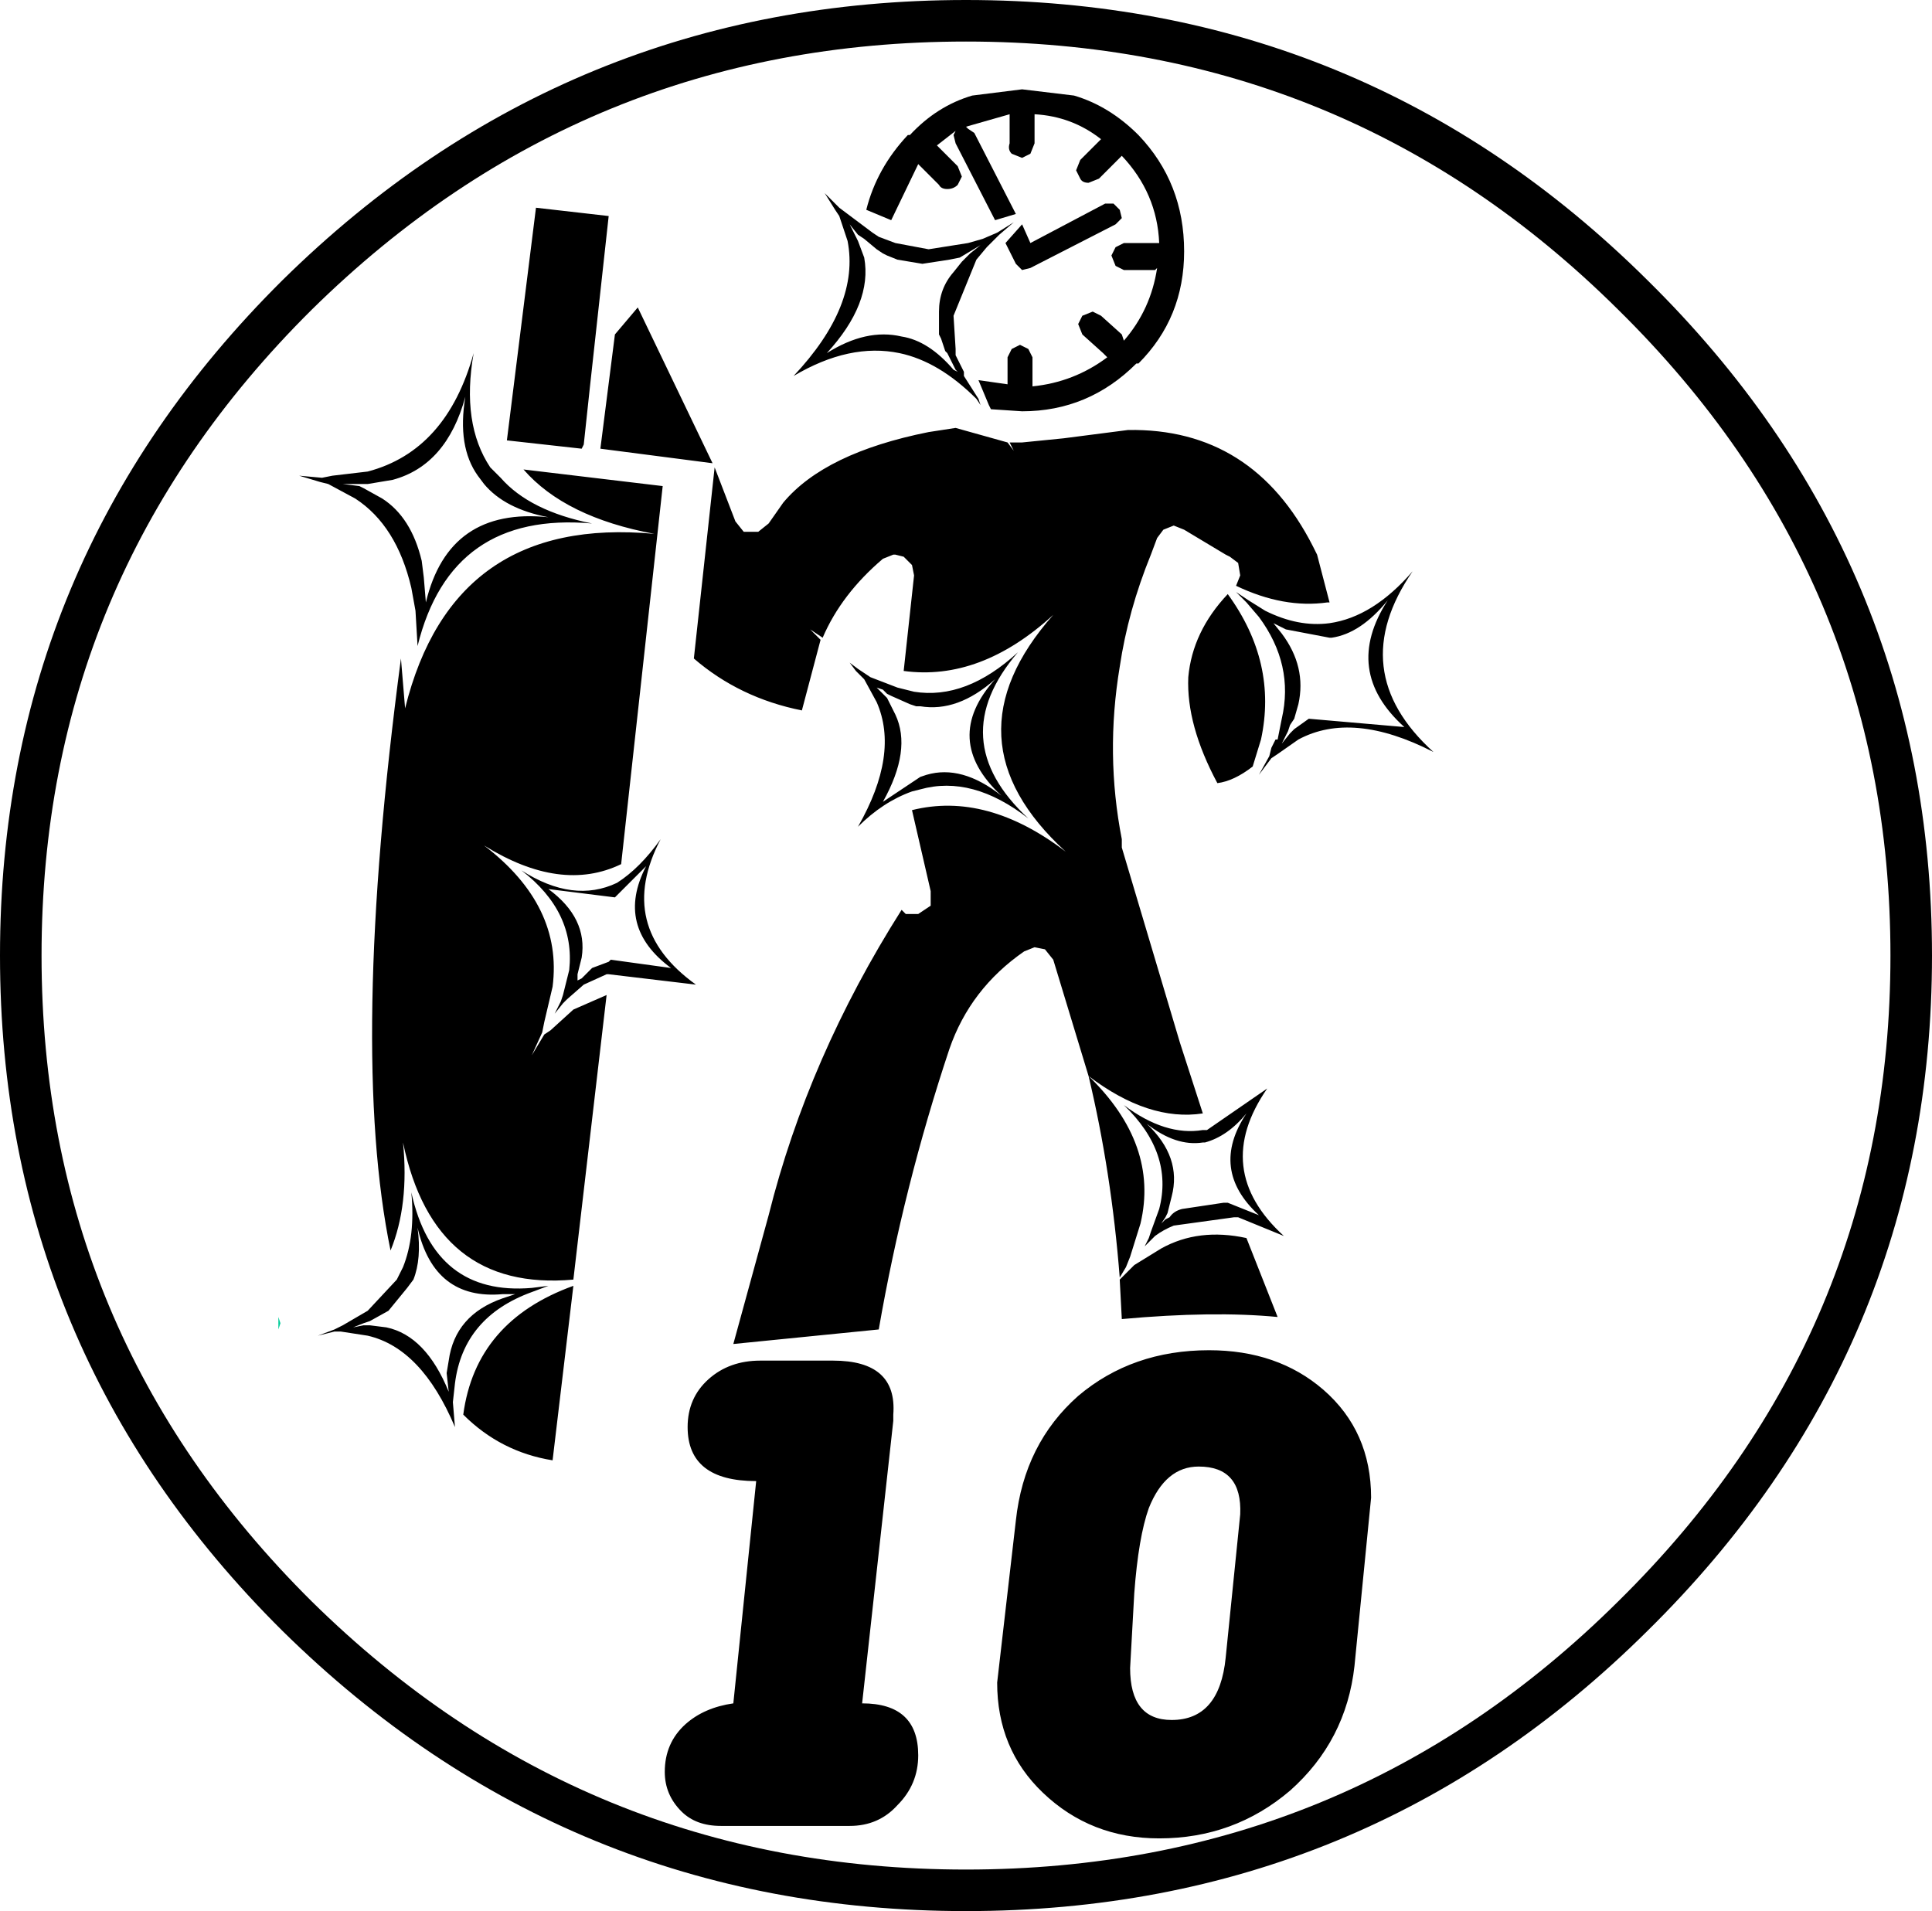 <?xml version="1.0" encoding="UTF-8" standalone="no"?>
<svg xmlns:xlink="http://www.w3.org/1999/xlink" height="46.0px" width="46.5px" xmlns="http://www.w3.org/2000/svg">
  <g transform="matrix(1.0, 0.0, 0.0, 1.0, 23.25, 23.0)">
    <path d="M16.05 -15.9 Q22.75 -9.3 22.75 0.0 22.75 9.3 16.05 15.9 9.4 22.5 0.0 22.5 -9.4 22.5 -16.1 15.9 -22.75 9.3 -22.75 0.0 -22.75 -9.3 -16.1 -15.9 -9.4 -22.5 0.0 -22.5 9.4 -22.5 16.05 -15.9 Z" fill="none" stroke="#000000" stroke-linecap="round" stroke-linejoin="round" stroke-width="1.0"/>
    <path d="M3.75 -17.75 L3.6 -17.6 1.55 -16.55 1.35 -16.5 1.2 -16.65 0.95 -17.15 1.35 -17.6 1.55 -17.15 3.35 -18.1 3.55 -18.1 3.7 -17.95 3.75 -17.75 M0.05 -19.9 L0.2 -19.8 1.2 -17.85 0.7 -17.7 -0.25 -19.55 -0.3 -19.75 -0.25 -19.85 -0.7 -19.5 -0.2 -19.0 -0.1 -18.75 -0.2 -18.55 Q-0.3 -18.45 -0.45 -18.45 -0.6 -18.45 -0.65 -18.55 L-1.15 -19.05 -1.8 -17.7 -2.4 -17.95 Q-2.15 -18.95 -1.4 -19.75 L-1.35 -19.75 Q-0.7 -20.45 0.15 -20.7 L1.35 -20.85 2.6 -20.7 Q3.45 -20.45 4.15 -19.75 5.25 -18.6 5.25 -16.95 5.25 -15.35 4.15 -14.25 L4.1 -14.25 Q2.95 -13.1 1.35 -13.1 L0.6 -13.15 0.55 -13.25 0.3 -13.85 1.0 -13.75 1.0 -14.15 1.0 -14.4 1.1 -14.6 1.3 -14.7 1.5 -14.6 1.6 -14.4 1.6 -14.15 1.6 -13.7 Q2.6 -13.8 3.4 -14.4 L3.3 -14.5 2.8 -14.95 2.7 -15.2 2.8 -15.4 3.05 -15.5 3.25 -15.4 3.75 -14.95 3.8 -14.8 Q4.45 -15.55 4.6 -16.55 L4.55 -16.5 3.8 -16.5 3.6 -16.6 3.5 -16.85 3.6 -17.05 3.8 -17.15 4.55 -17.15 4.65 -17.15 Q4.6 -18.35 3.75 -19.25 L3.7 -19.2 3.2 -18.7 2.95 -18.6 Q2.8 -18.6 2.75 -18.7 L2.65 -18.9 2.75 -19.15 3.25 -19.65 Q2.55 -20.2 1.65 -20.25 L1.65 -19.55 1.55 -19.3 1.35 -19.2 1.1 -19.3 Q1.0 -19.4 1.05 -19.55 L1.05 -20.25 0.0 -19.95 0.05 -19.9 M1.15 -17.65 L0.8 -17.35 0.5 -17.05 0.25 -16.75 -0.3 -15.4 -0.25 -14.6 -0.25 -14.45 -0.05 -14.05 -0.05 -13.95 0.3 -13.4 0.35 -13.25 0.25 -13.4 Q-0.65 -14.3 -1.6 -14.5 -2.8 -14.75 -4.15 -13.95 -2.55 -15.65 -2.85 -17.2 L-3.05 -17.8 -3.15 -17.95 -3.4 -18.35 -3.05 -18.0 -2.85 -17.85 -2.45 -17.55 -2.25 -17.4 -2.1 -17.3 -1.7 -17.15 -0.9 -17.0 0.05 -17.15 0.4 -17.25 0.75 -17.4 1.15 -17.65 M0.35 -17.1 L0.1 -16.95 -0.15 -16.8 -0.4 -16.75 -1.05 -16.65 -1.65 -16.75 -1.9 -16.85 -2.0 -16.9 -2.15 -17.0 -2.45 -17.25 -2.6 -17.35 -2.8 -17.6 -2.65 -17.3 -2.6 -17.2 -2.45 -16.8 Q-2.25 -15.7 -3.35 -14.5 -2.4 -15.1 -1.55 -14.9 -0.9 -14.8 -0.3 -14.1 L-0.2 -14.05 -0.25 -14.1 -0.45 -14.5 -0.5 -14.55 -0.6 -14.85 -0.65 -14.95 -0.65 -15.5 Q-0.65 -16.05 -0.3 -16.45 L-0.1 -16.7 0.1 -16.9 0.35 -17.1 M3.9 -12.65 Q6.9 -12.7 8.35 -9.85 L8.45 -9.65 8.75 -8.5 8.7 -8.5 Q7.65 -8.35 6.5 -8.9 L6.6 -9.15 6.55 -9.45 6.35 -9.6 6.25 -9.65 5.25 -10.25 5.0 -10.35 4.75 -10.25 4.6 -10.05 4.45 -9.65 Q3.9 -8.3 3.7 -6.95 3.35 -4.85 3.75 -2.8 L3.75 -2.75 3.75 -2.6 5.15 2.1 5.7 3.8 Q4.4 4.0 2.95 2.9 4.65 4.55 4.2 6.45 L3.95 7.25 3.85 7.5 3.7 7.75 Q3.5 5.2 2.95 2.9 L2.1 0.1 1.9 -0.15 1.65 -0.2 1.4 -0.1 Q0.1 0.8 -0.4 2.25 -1.5 5.55 -2.1 9.0 L-5.6 9.35 -4.75 6.25 Q-3.8 2.45 -1.55 -1.1 L-1.45 -1.0 -1.15 -1.0 -0.85 -1.2 -0.85 -1.55 -1.3 -3.5 Q0.5 -3.95 2.4 -2.5 -0.55 -5.2 2.1 -8.2 0.35 -6.6 -1.5 -6.85 L-1.25 -9.15 -1.3 -9.4 -1.5 -9.6 -1.7 -9.65 -1.75 -9.65 -2.0 -9.55 Q-3.0 -8.7 -3.45 -7.65 L-3.75 -7.85 -3.5 -7.6 -3.95 -5.9 Q-5.45 -6.2 -6.55 -7.15 L-6.05 -11.75 -5.55 -10.45 -5.35 -10.2 -5.0 -10.2 -4.75 -10.4 -4.4 -10.9 Q-3.4 -12.1 -0.9 -12.6 L-0.25 -12.7 1.0 -12.35 1.15 -12.15 1.05 -12.35 1.35 -12.35 2.35 -12.45 3.9 -12.65 M6.5 -8.75 L6.8 -8.55 7.2 -8.3 Q8.0 -7.9 8.75 -8.0 9.8 -8.15 10.75 -9.25 9.1 -6.85 11.25 -4.9 9.3 -5.9 8.0 -5.2 L7.5 -4.85 7.35 -4.75 7.05 -4.35 7.3 -4.8 7.35 -5.0 7.45 -5.2 7.5 -5.2 7.6 -5.7 Q7.9 -7.0 7.05 -8.15 L6.75 -8.5 6.5 -8.75 M7.4 -8.0 L7.6 -7.75 Q8.2 -6.95 8.0 -6.05 L7.9 -5.7 7.8 -5.55 7.75 -5.4 7.6 -5.1 7.8 -5.35 7.9 -5.45 8.25 -5.7 10.55 -5.5 Q9.05 -6.85 10.15 -8.55 9.5 -7.75 8.8 -7.65 L8.75 -7.65 7.7 -7.85 7.4 -8.0 7.2 -8.15 7.4 -8.0 M6.3 -8.7 Q7.5 -7.05 7.1 -5.2 L6.9 -4.55 Q6.45 -4.2 6.05 -4.15 5.3 -5.55 5.35 -6.7 5.45 -7.8 6.3 -8.7 M1.5 -3.3 Q0.15 -4.35 -1.1 -4.0 L-1.3 -3.95 Q-2.0 -3.7 -2.6 -3.1 -1.6 -4.85 -2.15 -6.1 L-2.45 -6.65 -2.55 -6.75 -2.65 -6.85 -2.8 -7.05 -2.6 -6.9 -2.45 -6.8 -2.3 -6.7 -1.65 -6.45 -1.45 -6.4 -1.25 -6.35 Q0.0 -6.15 1.25 -7.3 -0.55 -5.2 1.5 -3.3 M-8.6 -17.8 L-9.05 -13.7 -9.2 -12.3 -9.25 -12.2 -11.05 -12.4 -10.35 -18.0 -8.6 -17.8 M0.85 -3.85 Q-0.6 -5.2 0.7 -6.65 -0.2 -5.85 -1.1 -6.0 L-1.2 -6.0 -1.35 -6.05 -1.8 -6.25 -1.9 -6.3 -2.0 -6.4 -2.15 -6.45 -2.05 -6.35 -1.95 -6.25 -1.9 -6.2 -1.7 -5.8 Q-1.3 -4.95 -2.0 -3.7 L-1.1 -4.3 -0.95 -4.35 Q-0.1 -4.6 0.85 -3.85 M-7.9 -15.6 L-6.1 -11.85 -8.8 -12.2 -8.45 -14.95 -7.9 -15.6 M-11.6 -11.35 L-11.75 -11.55 Q-12.25 -12.25 -12.05 -13.45 -12.5 -11.8 -13.8 -11.45 L-14.4 -11.35 -14.6 -11.35 -15.0 -11.35 -14.6 -11.3 -14.5 -11.25 -14.05 -11.0 Q-13.35 -10.55 -13.1 -9.5 L-13.05 -9.1 -13.0 -8.5 Q-12.45 -10.8 -10.05 -10.55 -11.1 -10.75 -11.6 -11.35 M-11.2 -11.5 Q-10.5 -10.7 -9.0 -10.4 -12.4 -10.7 -13.2 -7.45 L-13.25 -8.3 -13.35 -8.85 Q-13.7 -10.35 -14.7 -11.0 L-15.35 -11.35 -15.55 -11.4 -16.05 -11.55 -15.5 -11.5 -15.25 -11.55 -14.4 -11.65 Q-12.5 -12.15 -11.85 -14.5 -12.15 -12.8 -11.45 -11.75 L-11.2 -11.5 M-13.6 -7.15 L-13.5 -5.95 Q-12.35 -10.6 -7.5 -10.15 -9.65 -10.55 -10.65 -11.7 L-7.3 -11.3 -8.3 -2.2 Q-9.75 -1.5 -11.6 -2.65 -9.7 -1.2 -9.95 0.75 L-10.15 1.6 -10.2 1.85 -10.45 2.4 -10.15 1.9 -10.0 1.8 -9.45 1.3 -8.65 0.95 -9.45 7.8 Q-12.8 8.1 -13.55 4.5 -13.4 6.0 -13.85 7.1 -14.85 2.25 -13.6 -7.15 M-8.4 -1.75 Q-7.85 -2.1 -7.35 -2.8 -8.45 -0.7 -6.5 0.7 L-8.6 0.45 -8.65 0.45 -9.2 0.7 -9.6 1.05 -9.7 1.15 -9.9 1.4 -9.75 1.1 -9.7 0.95 -9.55 0.35 Q-9.4 -1.05 -10.7 -2.05 -9.45 -1.25 -8.4 -1.75 M-8.45 -1.4 L-10.05 -1.6 Q-9.1 -0.9 -9.25 0.05 L-9.35 0.45 -9.35 0.6 -9.45 0.8 -9.35 0.6 -9.25 0.55 -9.0 0.3 -8.6 0.15 -8.55 0.1 -7.1 0.3 Q-8.45 -0.7 -7.7 -2.15 L-8.4 -1.45 -8.45 -1.4 M-6.2 10.2 Q-5.7 9.75 -4.95 9.75 L-3.2 9.75 Q-1.65 9.75 -1.75 11.05 L-1.75 11.2 -2.5 18.0 Q-1.15 18.0 -1.15 19.25 -1.15 19.95 -1.65 20.45 -2.1 20.95 -2.8 20.95 L-5.9 20.95 Q-6.5 20.95 -6.85 20.6 -7.25 20.2 -7.25 19.65 -7.25 18.95 -6.75 18.5 -6.3 18.1 -5.6 18.0 L-5.05 12.65 Q-6.7 12.65 -6.7 11.35 -6.7 10.65 -6.2 10.2 M-9.95 12.15 Q-11.2 11.95 -12.1 11.05 -11.8 8.8 -9.45 7.95 L-9.95 12.15 M-15.2 9.0 L-15.0 8.9 -14.4 8.55 -13.7 7.8 -13.55 7.5 Q-13.25 6.75 -13.35 5.7 -12.8 8.2 -10.45 8.0 L-10.05 7.95 -10.45 8.1 Q-12.1 8.7 -12.3 10.3 L-12.35 10.75 -12.3 11.35 Q-13.1 9.45 -14.4 9.15 L-15.05 9.05 -15.2 9.05 -15.6 9.15 -15.2 9.0 M-11.15 8.25 L-10.85 8.15 -11.15 8.15 Q-12.8 8.3 -13.2 6.55 -13.1 7.3 -13.3 7.8 L-13.45 8.0 -13.9 8.55 -14.35 8.8 -14.5 8.85 -14.75 8.95 -14.5 8.9 -14.35 8.9 -13.95 8.95 Q-13.0 9.15 -12.45 10.5 L-12.5 10.05 -12.45 9.75 Q-12.3 8.65 -11.15 8.25 M5.8 4.2 L7.25 3.2 Q5.9 5.15 7.65 6.75 L6.55 6.3 6.45 6.3 5.0 6.5 Q4.75 6.6 4.55 6.75 L4.45 6.85 4.3 7.0 4.2 7.15 4.3 7.0 4.4 6.8 4.45 6.65 4.65 6.1 Q5.0 4.75 3.8 3.6 4.8 4.35 5.7 4.2 L5.8 4.2 M3.9 7.6 L4.05 7.45 4.7 7.05 Q5.6 6.55 6.75 6.8 L7.5 8.7 Q5.95 8.55 3.75 8.75 L3.7 7.8 3.9 7.6 M5.2 6.1 L6.2 5.95 6.3 5.95 7.05 6.25 Q5.85 5.15 6.75 3.8 6.3 4.35 5.75 4.5 L5.7 4.5 Q5.05 4.6 4.35 4.05 5.2 4.85 4.95 5.8 L4.85 6.2 4.8 6.3 4.7 6.45 4.65 6.55 4.7 6.45 4.8 6.35 4.9 6.3 Q5.0 6.15 5.2 6.1 M8.6 10.45 Q9.75 11.45 9.75 13.05 L9.35 17.1 Q9.15 18.9 7.8 20.1 6.45 21.25 4.65 21.25 3.0 21.25 1.85 20.15 0.75 19.1 0.75 17.5 L1.2 13.6 Q1.4 11.75 2.7 10.6 4.0 9.5 5.85 9.5 7.5 9.5 8.6 10.45 M6.6 13.45 Q6.65 12.3 5.6 12.3 4.8 12.3 4.4 13.3 4.15 14.0 4.05 15.35 L3.95 17.15 Q3.95 18.4 4.95 18.4 6.1 18.4 6.25 16.9 L6.6 13.45" fill="#000000" fill-rule="evenodd" stroke="none"/>
    <path d="M-16.55 8.7 L-16.5 8.85 -16.55 9.0 -16.55 8.7" fill="#00cc99" fill-rule="evenodd" stroke="none"/>
  </g>
</svg>
